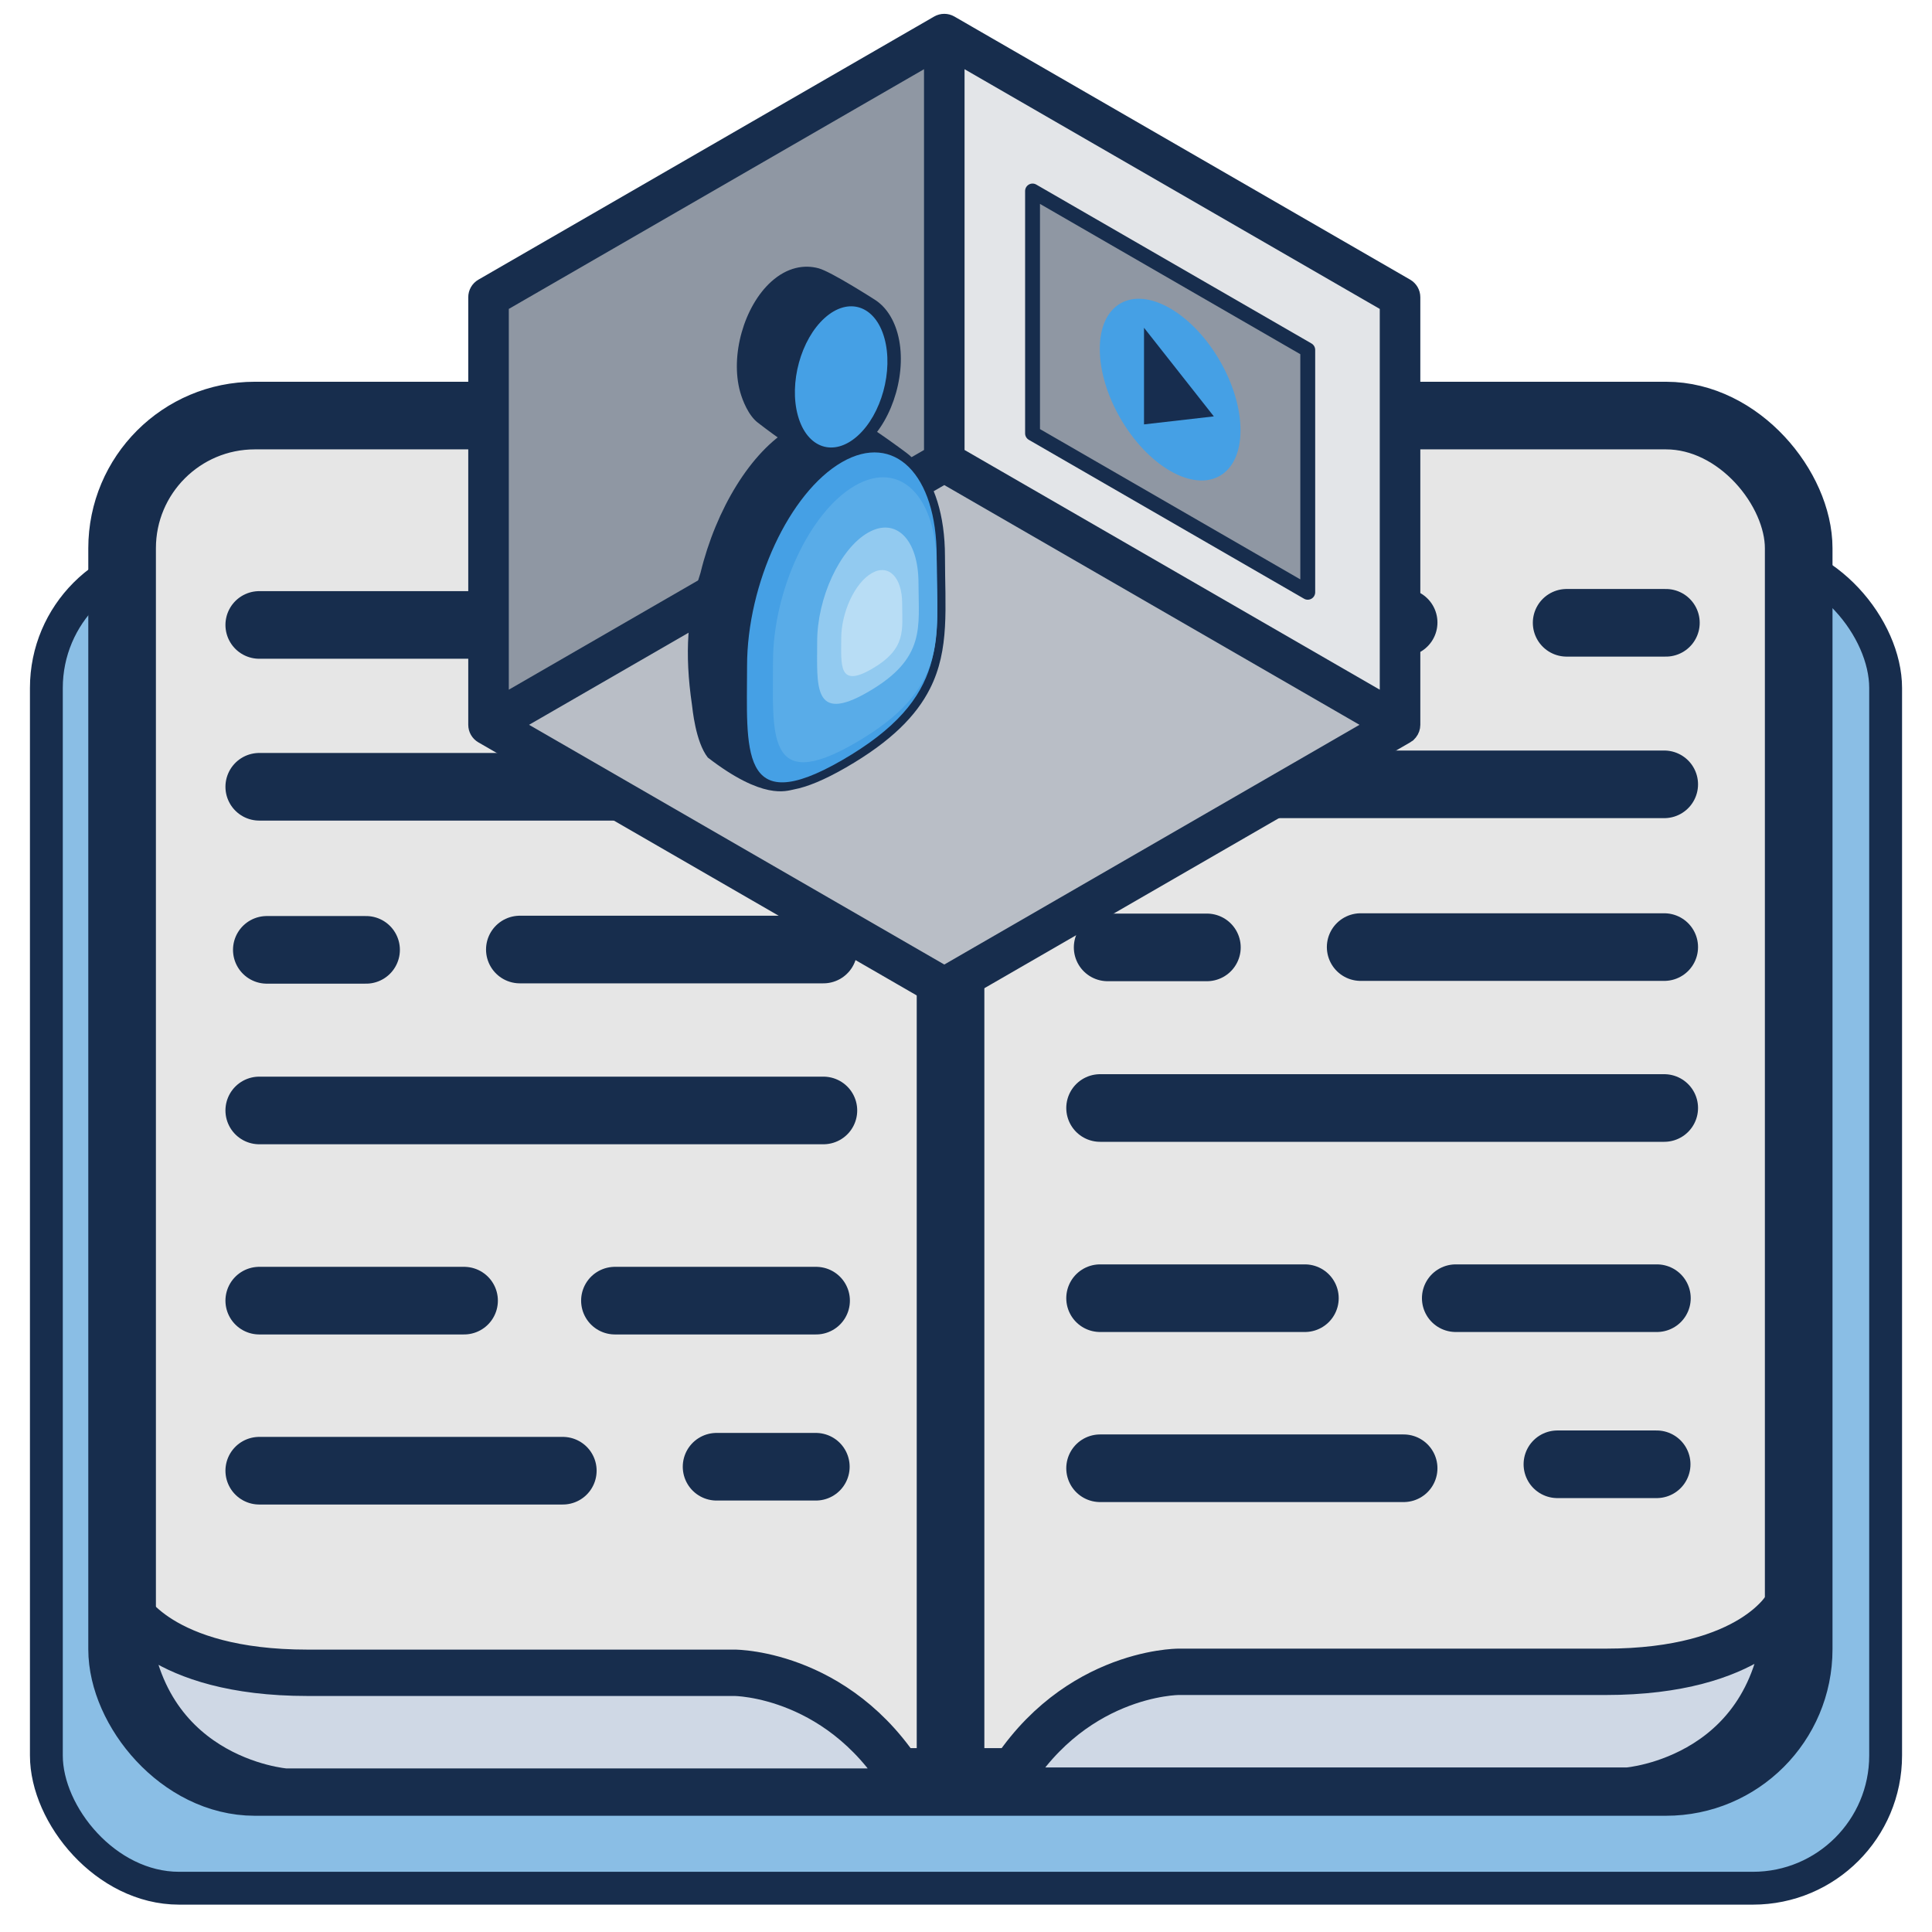 <?xml version="1.0" encoding="UTF-8"?>
<svg id="Ebene_1" data-name="Ebene 1" xmlns="http://www.w3.org/2000/svg" viewBox="0 0 2000 2000">
  <defs>
    <style>
      .cls-1 {
        fill: #59ace8;
      }

      .cls-1, .cls-2, .cls-3, .cls-4, .cls-5, .cls-6, .cls-7, .cls-8, .cls-9, .cls-10 {
        fill-rule: evenodd;
      }

      .cls-11, .cls-7, .cls-9 {
        fill: #172d4d;
      }

      .cls-2 {
        fill: #45a0e5;
      }

      .cls-3 {
        fill: #b9bec6;
      }

      .cls-4 {
        fill: #e3e5e8;
      }

      .cls-12 {
        fill: #cfd8e5;
        stroke-width: 48px;
      }

      .cls-12, .cls-13, .cls-7, .cls-14, .cls-15 {
        stroke: #172d4d;
        stroke-miterlimit: 10;
      }

      .cls-5 {
        fill: #8f97a3;
      }

      .cls-6 {
        fill: #b8ddf5;
      }

      .cls-13 {
        fill: #e6e6e6;
      }

      .cls-13, .cls-15 {
        stroke-width: 70px;
      }

      .cls-7 {
        stroke-width: 25px;
      }

      .cls-8 {
        fill: #92caf0;
      }

      .cls-10 {
        fill: #172d4f;
      }

      .cls-14 {
        fill: #8abee5;
        stroke-width: 34px;
      }

      .cls-15 {
        fill: none;
        stroke-linecap: round;
      }
    </style>
  </defs>
  <rect class="cls-14" x="48" y="574.84" width="1904" height="1379.83" rx="137.35" ry="137.35"/>
  <g>
    <rect class="cls-13" x="126.4" y="430.19" width="1735.6" height="1414.48" rx="137.35" ry="137.35"/>
    <g>
      <line class="cls-15" x1="268.38" y1="646.94" x2="582.62" y2="646.94"/>
      <line class="cls-15" x1="538.14" y1="982.95" x2="852.38" y2="982.95"/>
      <line class="cls-15" x1="268.38" y1="1522.47" x2="582.62" y2="1522.47"/>
      <line class="cls-15" x1="751.36" y1="647.26" x2="854.11" y2="647.26"/>
      <line class="cls-15" x1="276.21" y1="983.28" x2="378.96" y2="983.28"/>
      <line class="cls-15" x1="268.38" y1="814.47" x2="852.38" y2="814.47"/>
      <line class="cls-15" x1="268.38" y1="1149.54" x2="852.38" y2="1149.54"/>
      <line class="cls-15" x1="268.38" y1="1346.42" x2="480.4" y2="1346.42"/>
      <line class="cls-15" x1="636.57" y1="1346.42" x2="844.81" y2="1346.42"/>
      <line class="cls-15" x1="741.8" y1="1518.36" x2="844.55" y2="1518.36"/>
    </g>
    <g>
      <line class="cls-15" x1="1138.8" y1="644.4" x2="1453.04" y2="644.4"/>
      <line class="cls-15" x1="1408.56" y1="980.42" x2="1722.8" y2="980.42"/>
      <line class="cls-15" x1="1138.8" y1="1519.93" x2="1453.04" y2="1519.93"/>
      <line class="cls-15" x1="1621.78" y1="644.72" x2="1724.53" y2="644.72"/>
      <line class="cls-15" x1="1146.63" y1="980.74" x2="1249.38" y2="980.74"/>
      <line class="cls-15" x1="1138.8" y1="811.94" x2="1722.8" y2="811.94"/>
      <line class="cls-15" x1="1138.8" y1="1147" x2="1722.8" y2="1147"/>
      <line class="cls-15" x1="1138.8" y1="1343.88" x2="1350.82" y2="1343.88"/>
      <line class="cls-15" x1="1506.99" y1="1343.88" x2="1715.23" y2="1343.88"/>
      <line class="cls-15" x1="1612.22" y1="1515.82" x2="1714.97" y2="1515.82"/>
    </g>
    <path class="cls-12" d="M943,1854.67H295.2s-159.43-12-165.2-192c0,0,34.63,69,188.28,69h442.21s114.7,0,182.51,123Z"/>
    <path class="cls-12" d="M1037.31,1853.67h647.8s159.43-12,165.2-192c0,0-34.63,69-188.28,69h-442.21s-114.7,0-182.51,123Z"/>
  </g>
  <line class="cls-13" x1="984" y1="1852.67" x2="984" y2="622.46"/>
  <polygon class="cls-3" points="505.73 750.32 977.52 477.93 1449.32 750.32 977.53 1022.71 505.73 750.32"/>
  <polygon class="cls-4" points="977.52 35.29 1449.31 307.68 1449.31 750.31 977.52 477.92 977.52 35.29"/>
  <g>
    <polygon class="cls-5" points="505.73 307.68 977.52 35.3 977.52 477.93 505.73 750.32 505.73 307.68"/>
    <path class="cls-7" d="M1454.96,756.64c.35-.31.67-.66.97-1.02,1.19-1.48,1.87-3.35,1.88-5.31,0-.06,0-.11,0-.17v-442.47c0-3.03-1.62-5.83-4.24-7.35L981.76,27.95c-2.62-1.51-5.86-1.51-8.48,0,0,0-.01,0-.02.01l-471.78,272.38c-2.62,1.51-4.24,4.32-4.24,7.35v442.63c0,3.03,1.62,5.83,4.24,7.35.03.02.06.03.09.05l471.71,272.34c2.62,1.51,5.85,1.51,8.48,0l471.79-272.39c.46-.27.89-.57,1.28-.91.03-.02.06-.05.09-.07.01-.01.03-.02.04-.04ZM986,49.99l454.83,262.59v423.04s-408.6-235.9-454.83-262.59V49.99ZM514.21,312.58L969.04,49.99v423.04l-454.83,262.59v-423.04ZM977.53,1012.91l-454.83-262.6,454.83-262.59,454.83,262.6-454.83,262.59Z"/>
  </g>
  <g id="Avatar">
    <path class="cls-2" d="M823.33,450.63c54.17-31.27,98.15,12.48,98.15,97.65s15.27,145.5-98.15,210.98c-107.11,61.84-98.15-12.47-98.15-97.64s43.98-179.71,98.15-210.98Z"/>
    <path class="cls-9" d="M863.1,432.24c-13.53-1.4-28.42,1.97-44.04,10.98-41.71,24.08-77.96,84.16-93.86,149.65-13.63,41.59-16.76,82.88-8.88,136.75.53,3.64,3.55,38.2,16.4,54.58,57.3,44.19,81.1,34.55,89.05,33.05,13.81-2.6,31.51-9.76,54.03-22.77,47.3-27.31,72.93-53.97,86.9-81.57,20.69-40.87,15.53-84.21,15.53-136.82,0-43.26-11.24-76.31-28.79-95.83-2.46-3.8-6.02-7.73-10.96-11.4-57.39-42.65-60.68-37.83-60.68-37.83-3.77-2.18-8.43-2.15-12.17.07l-2.51,1.14ZM917.59,478.81c7.87,18.43,12.45,41.87,12.45,69.47,0,52.61,5.16,95.96-15.53,136.82-13.97,27.59-39.6,54.26-86.9,81.57-15.35,8.86-28.45,15.01-39.62,18.85,1.89,4.91,4.44,8.91,7.99,11.71,5.23,4.13,12.57,5.1,22.6,3.2,12.46-2.35,28.33-9.04,48.65-20.77,43.43-25.08,67.36-49.14,80.19-74.48,19.51-38.53,13.68-79.5,13.68-129.09,0-28.2-4.95-51.63-13.77-68.87-7.42-14.51-17.53-24.46-29.74-28.42ZM898.13,477.47c.35.64.69,1.28,1.02,1.94,8.82,17.24,13.77,40.67,13.77,68.87,0,49.6,5.83,90.57-13.68,129.09-12.83,25.34-36.76,49.41-80.19,74.48-13.58,7.84-25.17,13.43-35.08,16.98-3.23-21.5-2.06-49.79-2.06-79.39,0-82.05,41.69-173.44,93.88-203.58h0c7.75-4.47,15.23-7.26,22.35-8.38Z"/>
    <path class="cls-9" d="M766.22,405.77c2.42,8.66,8.48,24.21,18.21,31.7,45.48,35.05,52.96,34.1,63.36,35.48,15.44,2.04,32.54,1.14,49.04-13.67,28.28-25.38,42.82-76.59,32.3-114.32-4.68-16.77-13.4-28.41-23.89-34.95-.45-.28-44.68-28.67-57.68-32.23-15.03-4.11-32.54-1.14-49.04,13.67h0c-28.28,25.39-42.82,76.59-32.3,114.32ZM883.2,327.74c5.51,36.23-8.84,80.65-34.55,103.73-2.37,2.13-4.77,4.03-7.18,5.7,3.41,6.56,8,11.03,13.62,12.81,7.89,2.51,16.87-.77,25.64-8.63,22.23-19.95,33.45-60.26,25.18-89.91-3.36-12.07-9.35-20.28-17.49-22.87-1.69-.54-3.44-.81-5.22-.83ZM860.31,339.55c1.48,25.64-8.34,54.65-25.27,71.63-1.48-25.64,8.34-54.65,25.27-71.63Z"/>
    <path class="cls-2" d="M871.51,478.44c54.17-31.27,98.15,12.48,98.15,97.65s15.27,145.5-98.15,210.98c-107.11,61.84-98.15-12.47-98.15-97.64s43.98-179.71,98.15-210.98Z"/>
    <path class="cls-1" d="M884.99,502.81c46.78-27.01,84.76,10.78,84.76,84.33s13.18,125.66-84.76,182.21c-92.5,53.41-84.77-10.77-84.77-84.33s37.98-155.2,84.77-182.21Z"/>
    <path class="cls-8" d="M898.38,551.53c28.94-16.71,52.44,6.67,52.44,52.17s8.16,77.74-52.44,112.73c-57.23,33.04-52.44-6.66-52.44-52.17s23.5-96.02,52.44-112.73Z"/>
    <path class="cls-6" d="M902.37,593.38c17.41-10.05,31.54,4.01,31.54,31.38s4.91,46.76-31.54,67.8c-34.42,19.87-31.54-4.01-31.54-31.38s14.13-57.75,31.54-67.8Z"/>
    <path class="cls-2" d="M853.74,329.13c24.72-22.19,52.39-12.85,61.79,20.86,9.4,33.71-3.02,79.03-27.74,101.22-24.72,22.19-52.39,12.85-61.79-20.86-9.4-33.71,3.02-79.03,27.74-101.22Z"/>
  </g>
  <g id="Fernseher_rechts" data-name="Fernseher rechts">
    <g>
      <polygon class="cls-5" points="1068.89 197.74 1353.78 362.22 1353.78 613.12 1068.89 448.64 1068.89 197.74"/>
      <path class="cls-11" d="M1353.78,620.82c-1.33,0-2.66-.34-3.85-1.03l-284.89-164.48c-2.38-1.38-3.85-3.92-3.85-6.67v-250.9c0-2.75,1.47-5.29,3.85-6.67,2.38-1.38,5.32-1.38,7.7,0l284.89,164.48c2.38,1.38,3.85,3.92,3.85,6.67v250.9c0,2.75-1.47,5.29-3.85,6.67-1.19.69-2.52,1.03-3.85,1.03ZM1076.59,444.19l269.49,155.59v-233.11l-269.49-155.59v233.11Z"/>
    </g>
    <g id="Videobutton">
      <path class="cls-2" d="M1211.33,319.22c40.23,23.23,72.85,79.72,72.85,126.18s-32.62,65.29-72.85,42.06-72.85-79.72-72.85-126.18,32.62-65.29,72.85-42.06Z"/>
      <path class="cls-10" d="M1256.55,431.04l-72.27,8.28v-100.02l72.27,91.73Z"/>
    </g>
  </g>
</svg>